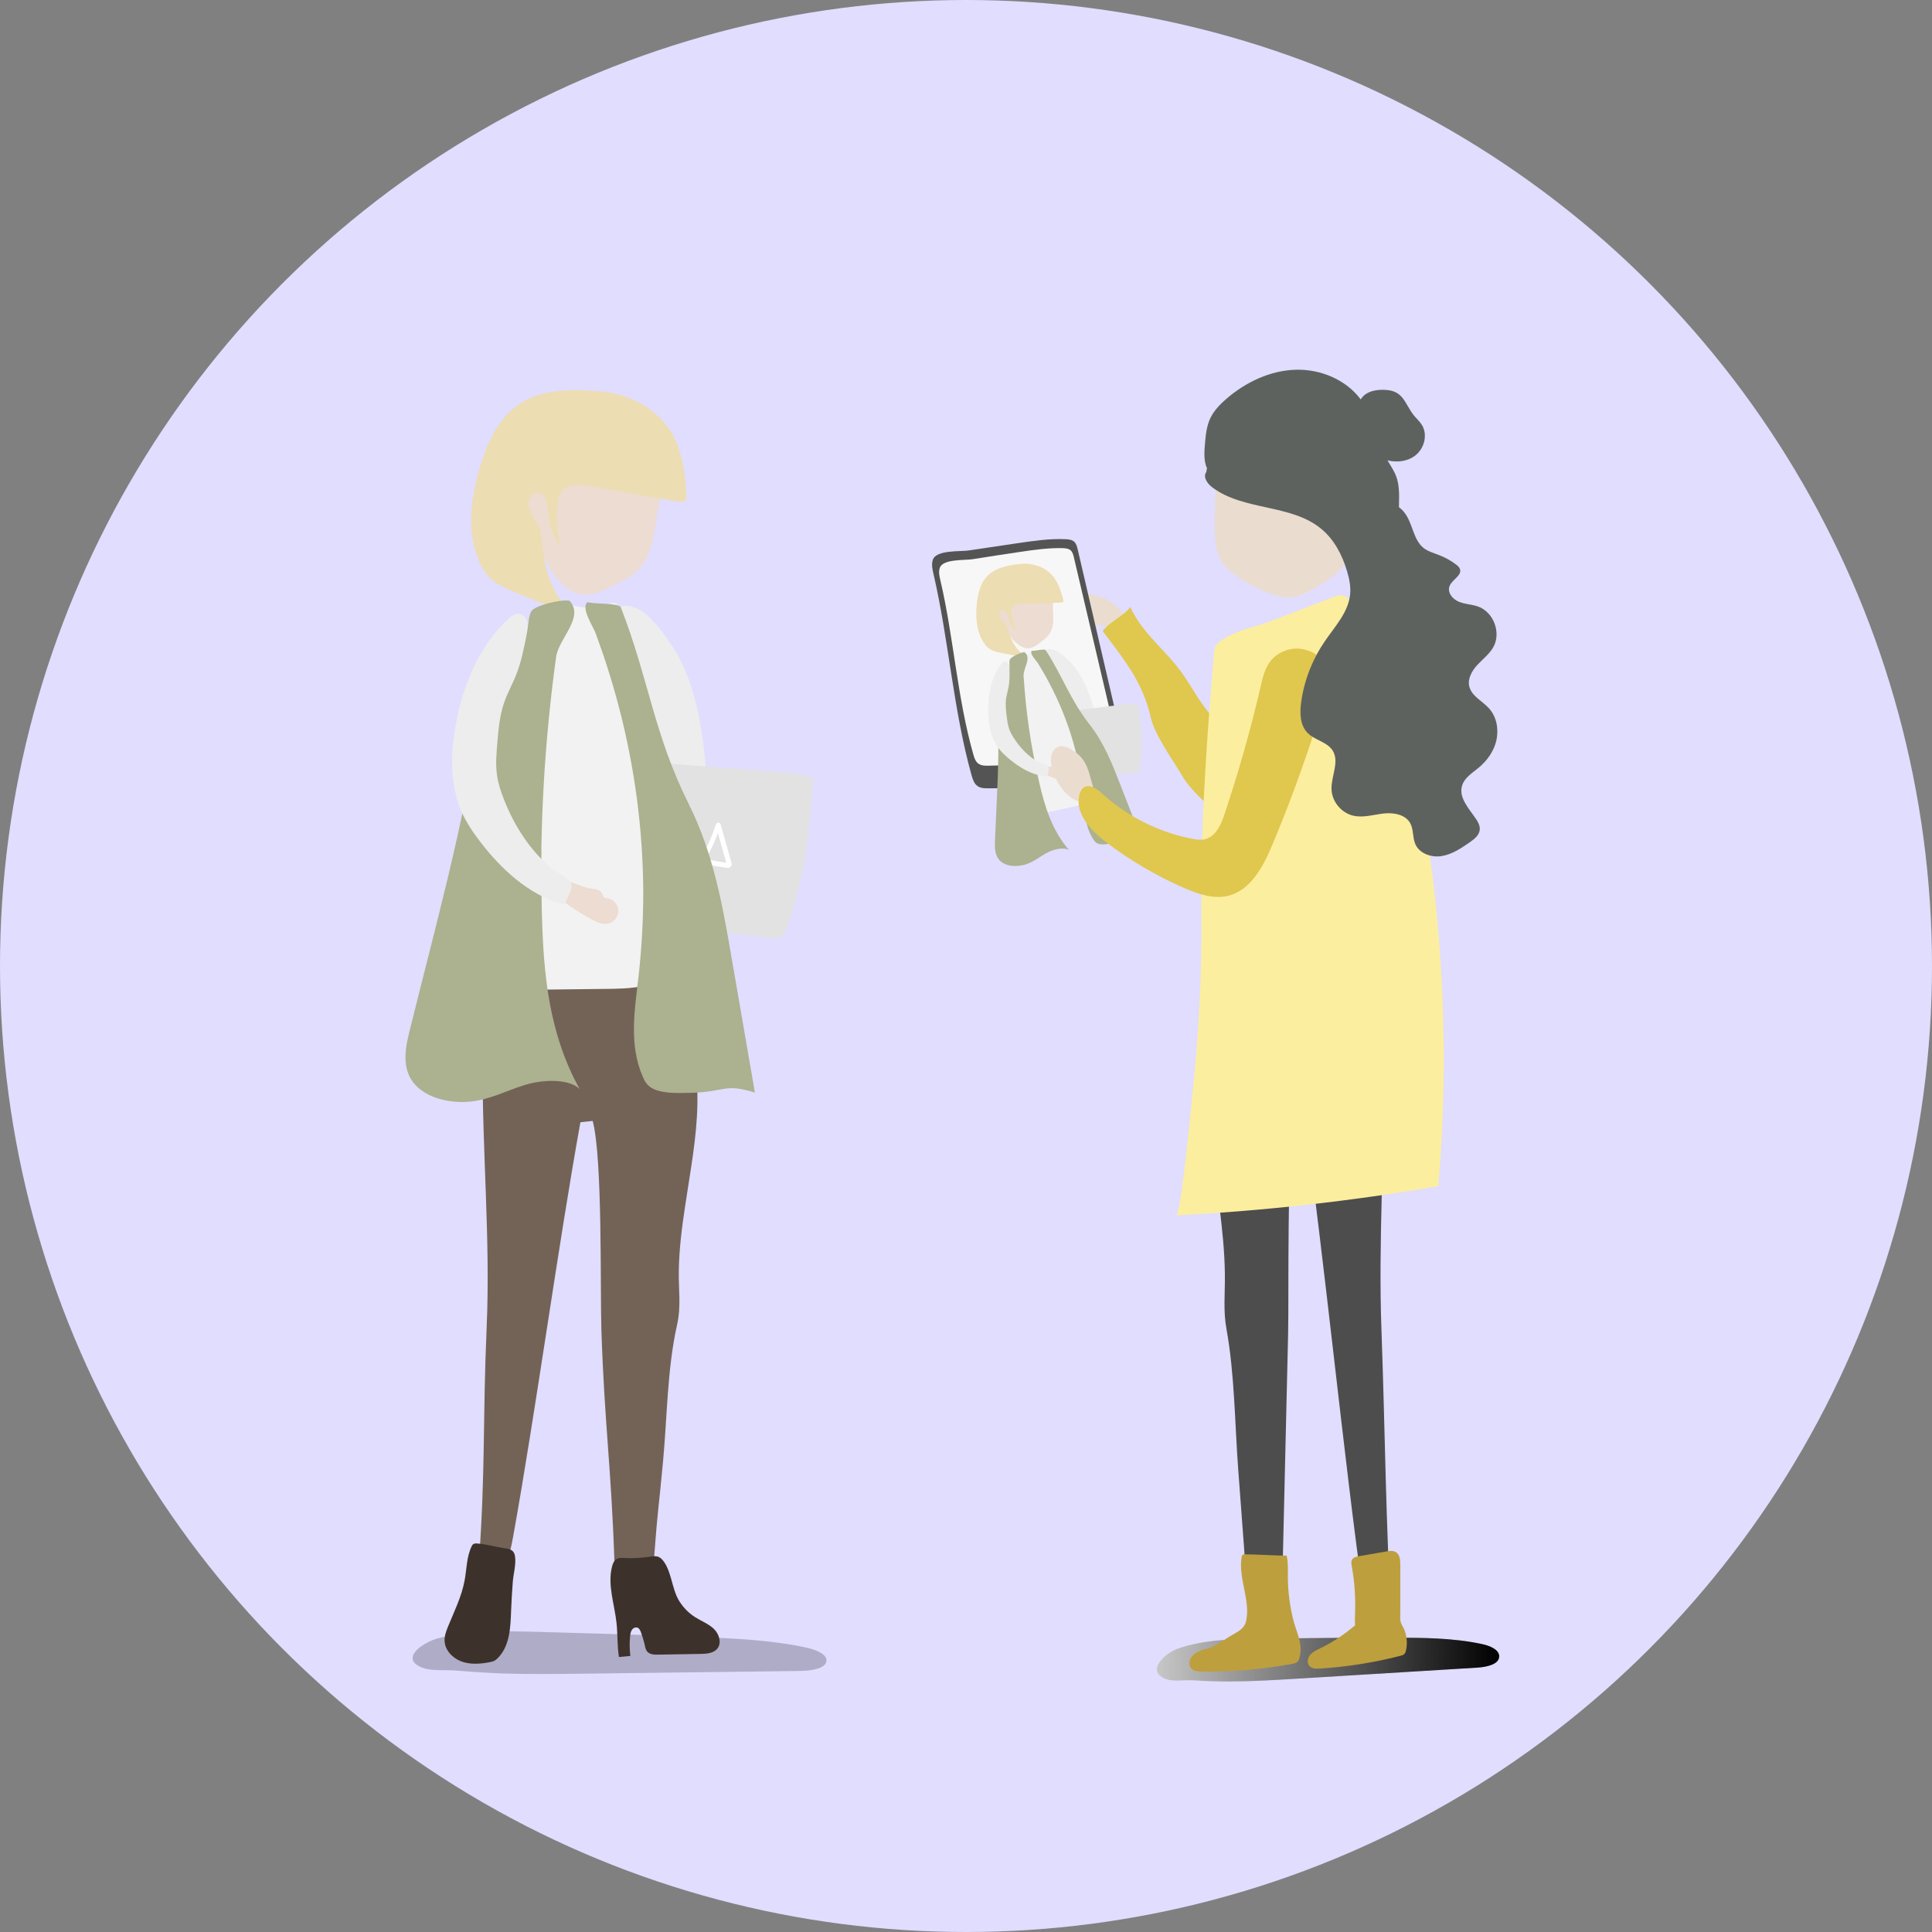 <svg width="162" height="162" viewBox="0 0 162 162" fill="none" xmlns="http://www.w3.org/2000/svg">
<rect x="0" y="0" width="162" height="162" fill="#808080" stroke="none"/>
<path d="M42.158 140.322C44.348 140.392 46.538 140.372 48.728 140.342C54.838 140.262 60.948 140.192 67.058 140.112C68.008 140.102 69.238 139.922 69.298 139.272C69.358 138.692 68.388 138.322 67.568 138.142C64.638 137.512 61.558 137.382 58.518 137.262C54.048 137.092 49.568 136.952 45.098 136.832C42.308 136.762 39.438 136.702 36.838 137.342C35.418 137.692 33.338 139.172 35.598 139.902C36.228 140.102 37.488 140.022 38.168 140.072C39.498 140.182 40.818 140.272 42.158 140.322Z" fill="url(#paint0_linear)"/>
<circle cx="81" cy="81" r="81" fill="#E0DDFF"/>
<path opacity="0.22" d="M42.158 140.322C44.348 140.392 46.538 140.372 48.728 140.342C54.838 140.262 60.948 140.192 67.058 140.112C68.008 140.102 69.238 139.922 69.298 139.272C69.358 138.692 68.388 138.322 67.568 138.142C64.638 137.512 61.558 137.382 58.518 137.262C54.048 137.092 49.568 136.952 45.098 136.832C42.308 136.762 39.438 136.702 36.838 137.342C35.418 137.692 33.338 139.172 35.598 139.902C36.228 140.102 37.488 140.022 38.168 140.072C39.498 140.182 40.818 140.272 42.158 140.322Z" fill="url(#paint1_linear)"/>
<path d="M54.458 61.812C53.218 59.322 52.218 56.732 51.218 54.142C50.848 53.172 50.588 51.922 51.348 51.212C51.808 50.782 52.528 50.712 53.128 50.912C53.728 51.112 54.228 51.532 54.668 51.982C55.318 52.652 55.858 53.412 56.368 54.182C58.678 57.692 59.048 62.332 59.348 66.522C59.568 69.652 59.068 72.972 60.408 75.812C59.908 76.002 59.398 76.192 58.898 76.382C58.778 76.422 58.648 76.472 58.528 76.412C58.408 76.352 58.368 76.212 58.328 76.082C57.718 73.762 57.278 71.422 56.488 69.122C55.678 66.772 55.548 64.062 54.458 61.812Z" fill="#EDEDED"/>
<path d="M64.678 78.632C64.918 78.672 65.168 78.722 65.388 78.622C65.678 78.502 65.818 78.182 65.938 77.882C67.478 73.872 67.918 69.532 68.188 65.242C67.278 64.882 66.278 64.802 65.308 64.732C62.658 64.532 59.998 64.332 57.348 64.132C55.788 64.012 54.208 63.902 52.668 64.192C52.488 68.552 52.298 72.902 52.118 77.262C52.098 77.532 63.648 78.442 64.678 78.632Z" fill="#E2E2E2"/>
<path d="M60.188 71.372C60.208 71.372 60.238 71.362 60.258 71.342C60.218 71.342 60.198 71.352 60.188 71.372Z" fill="white"/>
<path d="M58.808 72.392C59.538 72.542 60.278 72.672 61.018 72.782C61.128 72.802 61.208 72.732 61.248 72.662C61.328 72.622 61.388 72.542 61.358 72.432C61.048 71.332 60.738 70.232 60.428 69.132C60.368 68.922 60.088 68.942 60.028 69.132C59.688 70.172 59.238 71.152 58.688 72.102C58.618 72.192 58.668 72.362 58.808 72.392ZM60.198 69.862C60.428 70.692 60.668 71.512 60.898 72.342C60.318 72.252 59.748 72.152 59.178 72.042C59.578 71.332 59.918 70.612 60.198 69.862Z" fill="white"/>
<path d="M53.768 47.472C53.128 48.272 52.168 48.752 51.248 49.192C50.488 49.562 49.688 49.932 48.848 49.852C47.398 49.712 46.458 48.292 45.738 47.022C44.658 45.112 43.548 43.102 43.528 40.912C43.498 38.922 44.438 36.942 45.988 35.702C47.538 34.462 49.678 33.992 51.608 34.452C53.928 35.012 56.628 36.642 56.048 39.332C55.788 40.552 55.338 41.702 55.128 42.942C54.878 44.462 54.758 46.222 53.768 47.472Z" fill="#EDDCD1"/>
<path d="M56.628 36.892C57.278 38.332 57.468 39.942 57.558 41.522C57.568 41.662 57.568 41.822 57.488 41.932C57.348 42.122 57.058 42.102 56.828 42.062C54.378 41.622 51.938 41.182 49.488 40.752C48.658 40.602 47.658 40.512 47.118 41.152C46.818 41.502 46.748 41.992 46.718 42.452C46.638 43.542 46.718 44.632 46.948 45.702C46.298 44.872 46.038 43.812 45.948 42.762C45.898 42.162 45.748 41.372 45.148 41.292C44.558 41.222 44.198 42.012 44.358 42.582C44.518 43.162 44.958 43.612 45.178 44.162C45.348 44.592 45.388 45.062 45.438 45.522C45.578 46.822 45.828 48.122 46.398 49.292C46.968 50.462 47.878 51.512 49.068 52.042C48.088 51.652 47.118 51.252 46.138 50.862C45.108 50.452 44.088 50.032 43.068 49.612C42.338 49.312 41.598 48.982 41.048 48.422C40.668 48.042 40.388 47.572 40.178 47.072C39.098 44.612 39.478 41.762 40.238 39.192C40.838 37.182 41.738 35.132 43.468 33.932C45.478 32.542 48.128 32.622 50.558 32.842C53.048 33.092 55.568 34.542 56.628 36.892Z" fill="#EDDDB2"/>
<path d="M40.808 111.242C41.128 103.962 40.428 96.532 40.468 89.212C40.248 86.672 40.598 84.082 41.478 81.692C41.528 81.542 41.588 81.392 41.698 81.282C42.038 80.932 42.618 81.112 43.078 81.302C47.418 83.092 52.548 82.662 56.498 80.122C57.278 81.312 57.508 82.782 57.708 84.192C58.028 86.482 58.368 88.762 58.458 91.062V91.072C58.478 91.562 58.488 92.062 58.478 92.552C58.428 95.422 57.878 98.242 57.458 101.072C57.178 102.912 56.938 104.772 56.918 106.642C56.898 108.172 57.118 109.562 56.778 111.062C55.948 114.752 55.948 118.762 55.598 122.522C55.228 126.552 55.158 126.422 54.858 130.462C54.848 130.622 54.838 130.782 54.818 130.942C54.618 130.992 51.518 131.712 51.518 130.912C51.258 123.082 50.688 119.402 50.428 111.572C50.318 108.272 50.538 97.132 49.698 93.992C49.358 94.022 49.008 94.062 48.668 94.102C46.798 104.472 44.898 118.472 43.028 128.842C42.868 129.752 42.668 130.742 42.068 131.332C41.468 131.922 40.348 131.762 40.168 130.852C40.718 122.932 40.468 119.172 40.808 111.242Z" fill="#736357"/>
<path d="M49.178 57.412C49.188 57.412 49.208 57.422 49.218 57.422C49.198 57.422 49.188 57.412 49.178 57.412Z" fill="white"/>
<path d="M49.098 57.392C49.108 57.392 49.108 57.402 49.118 57.402C49.108 57.392 49.098 57.392 49.098 57.392Z" fill="white"/>
<path d="M49.128 57.402C49.118 57.402 49.118 57.392 49.118 57.392C49.138 57.402 49.158 57.402 49.178 57.412C49.158 57.412 49.148 57.412 49.128 57.402Z" fill="#1D4360"/>
<path d="M39.798 80.872C41.478 77.862 42.338 74.342 41.888 70.912C41.548 68.332 40.498 65.712 41.188 63.202C41.548 61.902 42.348 60.772 43.048 59.622C44.648 56.982 45.748 54.042 46.288 51.002C46.318 50.842 46.348 50.682 46.458 50.572C46.688 50.342 47.078 50.472 47.378 50.582C48.448 50.992 49.648 51.042 50.748 50.752C51.378 50.582 51.528 50.342 51.918 50.872C52.248 51.322 52.408 52.082 52.608 52.602C53.508 54.942 54.298 57.352 54.488 59.862C54.588 61.122 54.538 62.402 54.908 63.612C55.208 64.602 55.778 65.472 56.248 66.402C57.928 69.772 58.138 73.672 59.388 77.232C59.588 77.812 59.828 78.382 59.888 78.992C59.948 79.602 59.818 80.262 59.378 80.692C59.068 81.002 58.638 81.152 58.228 81.292C57.628 81.502 57.018 81.722 56.418 81.932C55.578 82.232 54.738 82.522 53.868 82.692C52.808 82.902 51.718 82.912 50.628 82.922C48.628 82.942 46.638 82.972 44.638 82.992C43.498 83.002 42.368 83.022 41.228 82.932C40.468 82.872 39.518 82.572 39.458 81.812C39.448 81.492 39.628 81.172 39.798 80.872Z" fill="#F2F2F2"/>
<path d="M52.378 130.642C52.148 130.632 51.908 130.602 51.708 130.722C51.488 130.852 51.378 131.112 51.318 131.362C50.928 132.912 51.528 134.512 51.698 136.102C51.798 137.042 51.748 138.002 51.898 138.942C52.218 138.912 52.538 138.882 52.858 138.852C52.788 138.292 52.778 137.732 52.838 137.172C52.858 136.992 52.888 136.812 52.988 136.662C53.088 136.512 53.288 136.422 53.458 136.482C53.608 136.542 53.678 136.702 53.738 136.852C53.868 137.202 53.978 137.562 54.058 137.922C54.098 138.122 54.138 138.342 54.278 138.492C54.488 138.732 54.858 138.752 55.188 138.742C56.378 138.722 57.568 138.702 58.748 138.682C59.258 138.672 59.828 138.632 60.148 138.242C60.538 137.762 60.298 137.002 59.858 136.582C59.408 136.152 58.808 135.932 58.288 135.602C57.718 135.242 57.238 134.742 56.898 134.152C56.318 133.152 56.298 131.642 55.528 130.772C55.208 130.412 54.848 130.472 54.408 130.542C53.738 130.632 53.068 130.682 52.378 130.642Z" fill="#3D322B"/>
<path d="M39.988 129.422C39.878 129.412 39.768 129.422 39.678 129.482C39.618 129.522 39.578 129.592 39.548 129.662C39.118 130.542 39.138 131.562 38.958 132.522C38.708 133.882 38.078 135.132 37.558 136.412C37.408 136.782 37.268 137.172 37.278 137.572C37.298 138.352 37.928 139.022 38.658 139.302C39.388 139.582 40.208 139.532 40.978 139.392C41.138 139.362 41.298 139.332 41.438 139.262C41.588 139.192 41.708 139.072 41.818 138.952C42.758 137.932 42.808 136.412 42.858 135.022C42.888 134.222 42.938 133.432 42.998 132.642C43.048 131.972 43.298 131.122 43.178 130.462C43.078 129.902 42.658 129.862 42.168 129.802C41.438 129.682 40.728 129.462 39.988 129.422Z" fill="#3D322B"/>
<path d="M45.438 76.622C45.568 81.582 45.998 86.622 48.598 91.302C47.658 90.432 45.528 90.512 44.018 90.972C42.508 91.432 41.168 92.172 39.518 92.362C38.098 92.522 36.568 92.222 35.558 91.572C33.608 90.332 33.878 88.322 34.308 86.592C36.448 77.912 38.878 69.242 40.178 60.502C40.438 58.782 40.678 57.002 41.988 55.482C42.758 54.592 43.888 53.802 44.198 52.802C44.358 52.292 44.288 51.762 44.548 51.272C44.808 50.782 46.958 50.242 47.758 50.372C49.028 51.792 46.848 53.502 46.628 55.102C46.388 56.832 46.188 58.552 46.018 60.282C45.668 63.802 45.468 67.332 45.398 70.862C45.388 72.782 45.388 74.702 45.438 76.622Z" fill="#ACB18F"/>
<path d="M53.548 81.832C53.228 84.662 52.708 87.572 53.908 90.312C54.038 90.602 54.188 90.902 54.498 91.132C55.298 91.722 56.748 91.662 57.988 91.632C60.888 91.552 60.688 90.812 63.298 91.612C62.648 87.852 61.998 84.092 61.348 80.332C60.598 75.972 59.838 71.592 57.748 67.412C54.828 61.572 54.378 56.872 52.058 50.932C51.908 50.542 49.848 50.672 49.258 50.492C48.688 51.012 49.728 52.492 49.958 53.132C50.328 54.142 50.678 55.152 50.998 56.172C51.638 58.202 52.178 60.252 52.608 62.312C53.478 66.452 53.918 70.632 53.938 74.812C53.938 77.142 53.808 79.492 53.548 81.832Z" fill="#ACB18F"/>
<path d="M49.588 74.512C49.898 74.542 50.248 74.562 50.418 74.822C50.508 74.962 50.528 75.152 50.668 75.252C50.758 75.322 50.878 75.322 50.988 75.342C51.448 75.432 51.828 75.862 51.848 76.332C51.868 76.802 51.548 77.272 51.098 77.412C50.588 77.572 50.038 77.332 49.568 77.072C48.688 76.602 47.858 76.062 47.068 75.452C46.978 75.382 46.888 75.312 46.848 75.212C46.628 74.722 46.978 73.992 47.478 73.952C48.068 73.912 48.938 74.462 49.588 74.512Z" fill="#EDDCD1"/>
<path d="M46.288 72.842C44.438 71.322 43.118 69.232 42.248 67.012C41.988 66.342 41.758 65.652 41.668 64.942C41.548 64.072 41.628 63.202 41.698 62.332C41.798 61.152 41.898 59.952 42.298 58.842C42.558 58.102 42.948 57.402 43.248 56.672C43.698 55.562 43.928 54.382 44.158 53.212C44.228 52.872 44.288 52.522 44.218 52.192C44.148 51.852 43.908 51.532 43.568 51.472C43.198 51.412 42.858 51.672 42.578 51.932C40.098 54.262 38.768 57.592 38.188 60.942C37.778 63.312 37.728 65.832 38.688 68.032C39.088 68.942 39.648 69.772 40.248 70.562C42.008 72.862 44.248 74.932 47.008 75.792C47.108 75.822 47.218 75.852 47.298 75.802C47.378 75.762 47.408 75.672 47.448 75.592C47.628 75.162 48.088 74.522 47.868 74.042C47.668 73.592 46.658 73.152 46.288 72.842Z" fill="#EDEDED"/>
<path d="M103.278 140.992C105.088 140.982 106.908 140.872 108.718 140.762C113.768 140.452 118.818 140.142 123.878 139.832C124.668 139.782 125.678 139.562 125.708 138.912C125.738 138.332 124.928 137.992 124.248 137.852C121.808 137.332 119.258 137.322 116.738 137.322C113.038 137.322 109.328 137.352 105.628 137.402C103.318 137.432 100.938 137.492 98.808 138.222C97.648 138.622 95.958 140.182 97.858 140.822C98.378 141.002 99.428 140.862 99.988 140.892C101.068 140.962 102.178 141.002 103.278 140.992Z" fill="url(#paint2_linear)"/>
<path opacity="0.22" d="M103.278 140.992C105.088 140.982 106.908 140.872 108.718 140.762C113.768 140.452 118.818 140.142 123.878 139.832C124.668 139.782 125.678 139.562 125.708 138.912C125.738 138.332 124.928 137.992 124.248 137.852C121.808 137.332 119.258 137.322 116.738 137.322C113.038 137.322 109.328 137.352 105.628 137.402C103.318 137.432 100.938 137.492 98.808 138.222C97.648 138.622 95.958 140.182 97.858 140.822C98.378 141.002 99.428 140.862 99.988 140.892C101.068 140.962 102.178 141.002 103.278 140.992Z" fill="url(#paint3_linear)"/>
<path d="M94.458 51.962C94.398 51.592 94.118 51.302 93.838 51.042C93.698 50.912 93.548 50.772 93.398 50.652C92.608 50.032 91.578 49.722 90.568 49.812C90.278 49.842 89.978 49.902 89.768 50.092C89.598 50.252 89.498 50.472 89.458 50.702C89.448 50.752 89.438 50.812 89.458 50.862C89.498 51.052 89.728 51.122 89.918 51.152C90.118 51.182 90.328 51.222 90.488 51.342C90.648 51.462 90.748 51.702 90.648 51.872C90.598 51.952 90.518 52.012 90.498 52.102C90.468 52.252 90.618 52.382 90.768 52.432C91.318 52.612 91.918 52.322 92.478 52.442C92.648 52.482 92.818 52.552 92.988 52.602C93.158 52.642 93.348 52.662 93.508 52.572C93.668 52.552 93.838 52.522 93.998 52.482C94.158 52.442 94.338 52.382 94.418 52.242C94.468 52.162 94.478 52.062 94.458 51.962Z" fill="#EADDD0"/>
<path d="M85.368 45.542C86.678 45.352 88.008 45.152 89.338 45.212C89.598 45.222 89.878 45.252 90.068 45.422C90.248 45.582 90.308 45.832 90.368 46.072C91.728 51.912 93.078 57.752 94.438 63.592C94.458 63.692 94.488 63.792 94.468 63.892C94.428 64.122 94.198 64.252 93.998 64.352C90.598 66.002 86.678 66.072 82.908 66.102C82.578 66.102 82.228 66.102 81.968 65.912C81.678 65.712 81.568 65.352 81.468 65.012C79.928 59.502 79.568 53.722 78.278 48.142C78.188 47.752 78.088 47.332 78.218 46.942C78.498 46.102 80.458 46.262 81.178 46.162C82.568 45.962 83.968 45.752 85.368 45.542Z" fill="#545454"/>
<path d="M85.438 46.292C86.648 46.112 87.878 45.932 89.098 45.962C89.338 45.972 89.598 45.992 89.768 46.142C89.928 46.282 89.988 46.492 90.038 46.702C91.228 51.762 92.418 56.822 93.608 61.892C93.628 61.972 93.648 62.062 93.628 62.152C93.588 62.352 93.378 62.472 93.188 62.562C90.038 64.032 86.418 64.132 82.938 64.202C82.638 64.212 82.318 64.212 82.068 64.052C81.808 63.882 81.698 63.562 81.618 63.272C80.258 58.492 79.978 53.482 78.848 48.642C78.768 48.302 78.688 47.942 78.808 47.602C79.078 46.862 80.878 46.992 81.538 46.892C82.848 46.682 84.148 46.482 85.438 46.292Z" fill="#F7F7F7"/>
<path d="M87.678 65.012C87.708 65.062 87.758 65.102 87.798 65.132C87.908 65.202 88.028 65.242 88.158 65.232C88.288 65.222 88.408 65.172 88.488 65.082C88.738 64.792 88.638 64.292 88.208 64.262C87.888 64.242 87.488 64.702 87.678 65.012Z" fill="#F7F7F7"/>
<path d="M101.288 59.672C100.278 58.422 99.588 56.942 98.558 55.712C97.168 54.052 95.688 52.862 94.768 50.902C94.338 51.572 92.898 52.242 92.468 52.912C94.138 55.182 95.808 57.092 96.508 60.212C96.838 61.652 98.398 63.802 99.148 65.082C99.548 65.762 100.088 66.352 100.658 66.902C101.888 68.092 103.348 69.132 105.028 69.432C107.578 69.882 110.068 68.202 110.018 65.472C109.968 63.022 106.648 63.252 104.968 62.492C103.538 61.852 102.258 60.882 101.288 59.672Z" fill="#E0C74E"/>
<path d="M105.958 49.562C106.758 49.892 107.528 50.102 108.088 50.112C108.748 50.122 109.358 49.792 109.938 49.482C111.128 48.832 112.378 48.112 112.988 46.902C113.338 46.192 113.428 45.382 113.498 44.592C113.668 42.602 113.748 40.612 113.728 38.612C113.718 37.592 113.668 36.502 113.098 35.652C112.148 34.212 110.178 33.962 108.448 33.862C106.748 33.762 104.948 33.682 103.438 34.482C101.868 35.322 102.228 36.562 102.108 38.102C101.958 40.032 101.868 41.972 101.848 43.902C101.838 45.002 101.878 46.162 102.448 47.102C102.998 47.992 104.518 48.972 105.958 49.562Z" fill="#EADDD0"/>
<path d="M115.838 111.582C115.558 104.062 116.108 96.402 116.048 88.832C116.218 86.212 115.928 83.542 115.198 81.072C115.148 80.922 115.108 80.762 115.018 80.642C114.738 80.282 114.268 80.472 113.898 80.662C110.368 82.522 106.188 82.092 102.958 79.482C102.318 80.712 102.138 82.232 101.988 83.692C101.738 86.052 101.468 88.412 101.398 90.792V90.802C101.388 91.312 101.378 91.822 101.388 92.332C101.438 95.292 101.888 98.202 102.248 101.122C102.478 103.022 102.688 104.942 102.708 106.862C102.728 108.442 102.558 109.882 102.838 111.422C103.528 115.222 103.538 119.362 103.828 123.252C104.148 127.412 104.458 131.572 104.718 135.742C104.728 135.912 104.738 136.072 104.748 136.242C104.918 136.302 107.438 137.032 107.438 136.202C107.628 128.112 107.818 120.022 108.008 111.932C108.088 108.532 107.878 97.032 108.548 93.782C108.828 93.822 109.108 93.852 109.388 93.892C110.938 104.592 112.798 123.342 114.348 134.042C114.488 134.982 114.648 136.002 115.138 136.612C115.628 137.222 116.538 137.042 116.688 136.112C116.198 127.932 116.138 119.762 115.838 111.582Z" fill="#4D4D4D"/>
<path d="M108.538 136.172C108.508 136.082 108.488 135.982 108.458 135.892C108.148 134.672 107.988 133.412 107.988 132.152C107.988 131.582 108.018 131.002 107.888 130.442C107.158 130.452 105.108 130.322 104.378 130.332C104.318 130.332 104.248 130.332 104.198 130.372C104.148 130.412 104.128 130.492 104.118 130.552C103.798 132.292 104.878 134.202 104.488 135.932C104.328 136.622 103.688 136.872 103.098 137.222C102.588 137.532 101.578 138.282 100.968 138.282C100.618 138.422 100.248 138.562 99.988 138.842C99.728 139.122 99.628 139.582 99.868 139.882C100.078 140.142 100.458 140.162 100.788 140.172C103.328 140.192 105.878 139.972 108.378 139.512C108.528 139.482 108.688 139.452 108.798 139.342C108.888 139.252 108.928 139.132 108.958 139.022C109.248 137.912 108.828 137.132 108.538 136.172Z" fill="#BE9F3E"/>
<path d="M117.818 136.822C117.738 136.552 117.558 136.322 117.468 136.062C117.368 135.792 117.418 135.452 117.418 135.162C117.418 133.842 117.418 132.532 117.418 131.212C117.418 130.812 117.378 130.342 117.038 130.142C116.808 130.002 116.508 130.042 116.248 130.092C115.478 130.222 114.698 130.362 113.928 130.492C113.728 130.532 113.498 130.572 113.388 130.742C113.278 130.912 113.308 131.132 113.348 131.332C113.578 132.602 113.668 133.892 113.628 135.172C113.618 135.542 113.588 135.912 113.628 136.282C112.738 137.042 111.758 137.702 110.698 138.212C110.388 138.362 110.068 138.512 109.848 138.772C109.628 139.042 109.568 139.462 109.808 139.712C110.018 139.932 110.358 139.932 110.648 139.912C112.928 139.772 115.208 139.412 117.418 138.842C117.548 138.812 117.688 138.772 117.778 138.662C117.848 138.582 117.878 138.472 117.898 138.362C118.008 137.862 117.978 137.322 117.818 136.822Z" fill="#BE9F3E"/>
<path d="M105.948 52.302C106.278 52.192 106.608 52.062 106.928 51.942C108.558 51.312 110.188 50.682 111.808 50.062C112.048 49.972 112.308 49.872 112.558 49.922C112.758 49.962 112.918 50.082 113.078 50.212C116.128 52.662 116.958 56.652 117.798 60.282C120.768 73.112 121.718 86.362 120.608 99.462C113.338 100.712 105.998 101.532 98.618 101.912C99.028 101.892 99.858 92.922 99.958 92.042C100.508 86.862 100.798 81.642 100.738 76.432C100.678 71.202 100.948 65.982 101.318 60.762C101.468 58.652 101.638 56.542 101.828 54.432C101.898 53.602 104.288 52.752 104.888 52.622C105.258 52.522 105.608 52.412 105.948 52.302Z" fill="#FCEE9F"/>
<path d="M89.578 58.772C88.868 57.862 88.248 56.892 87.618 55.912C87.388 55.542 87.178 55.062 87.428 54.702C87.578 54.492 87.868 54.402 88.128 54.432C88.388 54.462 88.628 54.592 88.848 54.742C89.168 54.962 89.448 55.222 89.728 55.502C90.958 56.742 91.498 58.602 91.968 60.282C92.318 61.542 92.388 62.932 93.168 63.982C92.978 64.102 92.788 64.222 92.598 64.342C92.558 64.372 92.498 64.402 92.448 64.382C92.398 64.372 92.368 64.312 92.338 64.262C91.898 63.362 91.528 62.452 91.008 61.582C90.488 60.692 90.208 59.602 89.578 58.772Z" fill="#EDEDED"/>
<path d="M95.138 64.782C95.238 64.782 95.348 64.782 95.428 64.722C95.538 64.652 95.568 64.502 95.588 64.372C95.878 62.612 95.698 60.802 95.458 59.032C95.058 58.962 94.648 59.012 94.238 59.062C93.138 59.202 92.038 59.342 90.938 59.482C90.288 59.562 89.638 59.652 89.038 59.892C89.328 61.682 89.618 63.472 89.898 65.262C89.918 65.382 94.708 64.792 95.138 64.782Z" fill="#E2E2E2"/>
<path d="M88.098 52.982C87.898 53.362 87.548 53.632 87.208 53.892C86.928 54.102 86.638 54.322 86.288 54.362C85.688 54.422 85.188 53.922 84.788 53.462C84.188 52.772 83.568 52.042 83.378 51.152C83.198 50.342 83.418 49.462 83.948 48.822C84.478 48.192 85.308 47.812 86.138 47.842C87.128 47.882 88.368 48.312 88.358 49.462C88.358 49.982 88.268 50.492 88.288 51.012C88.308 51.662 88.408 52.392 88.098 52.982Z" fill="#EDDCD1"/>
<path d="M88.388 48.442C88.778 48.972 88.978 49.612 89.148 50.252C89.168 50.312 89.178 50.372 89.158 50.422C89.118 50.512 88.998 50.532 88.898 50.532C87.868 50.552 86.828 50.582 85.798 50.602C85.448 50.612 85.038 50.652 84.868 50.962C84.778 51.132 84.788 51.332 84.808 51.522C84.868 51.972 84.988 52.412 85.168 52.832C84.838 52.552 84.638 52.132 84.518 51.712C84.448 51.472 84.318 51.162 84.068 51.182C83.818 51.202 83.738 51.552 83.858 51.772C83.968 51.992 84.188 52.142 84.328 52.352C84.438 52.512 84.488 52.702 84.548 52.882C84.708 53.402 84.918 53.912 85.248 54.342C85.578 54.772 86.038 55.122 86.568 55.242C86.138 55.162 85.708 55.082 85.278 55.002C84.828 54.922 84.368 54.832 83.918 54.742C83.598 54.682 83.268 54.612 82.998 54.422C82.808 54.302 82.658 54.132 82.528 53.942C81.888 53.032 81.798 51.832 81.898 50.722C81.978 49.852 82.168 48.942 82.778 48.312C83.478 47.582 84.568 47.392 85.578 47.282C86.618 47.182 87.758 47.562 88.388 48.442Z" fill="#EDDDB2"/>
<path d="M85.178 67.762C85.608 66.392 85.668 64.892 85.198 63.532C84.848 62.512 84.198 61.532 84.278 60.452C84.318 59.892 84.548 59.362 84.738 58.832C85.168 57.622 85.378 56.332 85.348 55.052C85.348 54.982 85.348 54.912 85.378 54.862C85.448 54.752 85.618 54.772 85.758 54.792C86.228 54.872 86.718 54.792 87.148 54.582C87.388 54.462 87.428 54.352 87.638 54.532C87.808 54.692 87.938 54.982 88.058 55.182C88.618 56.062 89.138 56.982 89.428 57.982C89.568 58.482 89.658 59.012 89.908 59.472C90.118 59.852 90.418 60.162 90.688 60.492C91.658 61.722 92.058 63.302 92.868 64.642C92.998 64.862 93.138 65.072 93.218 65.322C93.298 65.562 93.298 65.842 93.148 66.062C93.048 66.212 92.888 66.312 92.728 66.402C92.498 66.542 92.268 66.672 92.048 66.812C91.728 67.002 91.418 67.192 91.078 67.332C90.658 67.502 90.218 67.602 89.778 67.692C88.968 67.872 88.158 68.042 87.348 68.222C86.888 68.322 86.428 68.422 85.958 68.482C85.638 68.522 85.228 68.482 85.148 68.172C85.088 68.042 85.138 67.902 85.178 67.762Z" fill="#F2F2F2"/>
<path d="M87.128 65.562C87.588 67.572 88.188 69.592 89.638 71.282C89.178 71.002 88.318 71.212 87.748 71.532C87.168 71.842 86.688 72.262 86.028 72.472C85.458 72.652 84.818 72.662 84.348 72.482C83.448 72.142 83.398 71.292 83.428 70.562C83.578 66.842 83.848 63.112 83.648 59.442C83.608 58.722 83.558 57.972 83.968 57.242C84.208 56.812 84.598 56.402 84.648 55.972C84.668 55.752 84.598 55.542 84.668 55.322C84.738 55.102 85.568 54.702 85.898 54.682C86.538 55.152 85.788 56.032 85.828 56.702C85.878 57.422 85.938 58.142 86.008 58.862C86.158 60.322 86.368 61.782 86.638 63.222C86.788 64.002 86.948 64.782 87.128 65.562Z" fill="#ACB18F"/>
<path d="M90.868 67.012C90.968 68.192 91.008 69.422 91.718 70.442C91.798 70.552 91.878 70.662 92.028 70.722C92.408 70.902 92.988 70.752 93.488 70.632C94.658 70.362 94.518 70.072 95.648 70.182C95.068 68.702 94.498 67.222 93.918 65.742C93.248 64.032 92.578 62.302 91.378 60.772C89.708 58.632 89.128 56.752 87.688 54.522C87.598 54.372 86.768 54.602 86.508 54.572C86.318 54.832 86.868 55.352 87.018 55.592C87.258 55.972 87.478 56.362 87.698 56.742C88.128 57.522 88.518 58.312 88.868 59.112C89.568 60.732 90.098 62.392 90.448 64.092C90.638 65.062 90.778 66.032 90.868 67.012Z" fill="#ACB18F"/>
<path d="M88.648 64.352C88.778 64.332 88.918 64.322 89.008 64.412C89.058 64.462 89.078 64.542 89.148 64.572C89.188 64.592 89.238 64.582 89.288 64.582C89.488 64.582 89.668 64.722 89.718 64.912C89.768 65.102 89.668 65.322 89.498 65.412C89.298 65.522 89.058 65.462 88.848 65.402C88.448 65.282 88.068 65.132 87.698 64.952C87.658 64.932 87.618 64.912 87.588 64.872C87.458 64.692 87.538 64.362 87.738 64.302C87.978 64.232 88.378 64.392 88.648 64.352Z" fill="#EDDCD1"/>
<path d="M87.158 63.952C86.278 63.482 85.568 62.742 85.028 61.912C84.868 61.662 84.718 61.402 84.618 61.122C84.498 60.782 84.458 60.412 84.408 60.052C84.348 59.562 84.298 59.062 84.358 58.582C84.408 58.262 84.508 57.942 84.568 57.622C84.658 57.132 84.658 56.632 84.648 56.132C84.648 55.992 84.648 55.842 84.588 55.712C84.528 55.582 84.408 55.472 84.258 55.472C84.098 55.482 83.988 55.612 83.898 55.742C83.078 56.902 82.818 58.362 82.858 59.782C82.888 60.782 83.078 61.812 83.648 62.632C83.888 62.972 84.188 63.262 84.498 63.532C85.408 64.322 86.488 64.982 87.688 65.102C87.728 65.102 87.778 65.112 87.808 65.082C87.838 65.062 87.848 65.022 87.848 64.982C87.888 64.792 88.018 64.492 87.888 64.312C87.788 64.142 87.338 64.042 87.158 63.952Z" fill="#EDEDED"/>
<path d="M91.428 65.182C91.318 64.772 91.198 64.362 90.988 63.982C90.718 63.492 90.288 63.102 89.808 62.822C89.508 62.642 89.148 62.502 88.808 62.592C88.508 62.682 88.288 62.952 88.188 63.242C88.088 63.542 88.108 63.862 88.158 64.172C88.378 65.462 89.668 67.552 91.218 67.212C91.488 67.152 91.788 66.992 91.818 66.712C91.828 66.612 91.798 66.512 91.778 66.412C91.658 66.012 91.538 65.602 91.428 65.182Z" fill="#EADDD0"/>
<path d="M106.668 70.882C105.918 72.672 104.878 74.642 102.988 75.112C101.758 75.412 100.468 74.972 99.298 74.462C96.968 73.442 94.758 72.152 92.738 70.612C91.458 69.632 90.118 68.202 90.508 66.642C90.568 66.402 90.678 66.162 90.888 66.022C91.378 65.702 91.988 66.152 92.418 66.542C94.518 68.462 97.168 69.792 99.968 70.332C100.318 70.402 100.688 70.452 101.028 70.372C101.938 70.162 102.388 69.152 102.678 68.262C103.858 64.742 104.868 61.172 105.708 57.562C105.868 56.862 106.028 56.152 106.438 55.562C107.068 54.652 108.298 54.192 109.378 54.462C112.888 55.352 110.798 59.522 110.098 61.692C109.078 64.792 107.938 67.862 106.668 70.882Z" fill="#E0C74E"/>
<path d="M124.868 59.412C124.308 58.782 123.398 58.382 123.198 57.552C123.048 56.902 123.428 56.242 123.878 55.752C124.338 55.262 124.888 54.842 125.218 54.262C125.888 53.062 125.248 51.332 123.948 50.862C123.418 50.672 122.838 50.672 122.318 50.452C121.798 50.242 121.338 49.672 121.548 49.142C121.758 48.592 122.608 48.262 122.418 47.712C122.358 47.552 122.228 47.432 122.088 47.332C121.638 46.992 121.138 46.722 120.608 46.522C120.198 46.362 119.758 46.242 119.408 45.982C118.498 45.292 118.478 43.922 117.788 43.012C117.648 42.822 117.478 42.662 117.298 42.522C117.308 42.422 117.308 42.322 117.308 42.222C117.328 41.432 117.338 40.622 117.048 39.882C116.878 39.442 116.598 39.052 116.368 38.642C116.358 38.632 116.358 38.612 116.348 38.602C117.148 38.802 118.038 38.692 118.688 38.182C119.438 37.592 119.728 36.442 119.228 35.632C119.028 35.312 118.738 35.072 118.508 34.772C117.788 33.812 117.668 32.822 116.288 32.702C115.488 32.632 114.538 32.762 114.098 33.492C112.868 31.842 110.748 30.952 108.688 31.002C106.518 31.052 104.448 32.042 102.808 33.462C102.298 33.912 101.808 34.412 101.508 35.022C101.208 35.632 101.118 36.312 101.058 36.982C100.998 37.642 100.888 38.632 101.208 39.242L101.148 39.582C100.848 39.992 101.238 40.562 101.648 40.862C104.278 42.852 108.278 42.242 110.808 44.362C111.878 45.252 112.548 46.542 112.948 47.882C113.138 48.522 113.278 49.192 113.208 49.862C113.048 51.362 111.928 52.532 111.078 53.782C110.048 55.292 109.358 57.042 109.108 58.852C108.978 59.762 108.998 60.812 109.648 61.462C110.258 62.082 111.288 62.202 111.748 62.942C112.328 63.872 111.618 65.072 111.648 66.172C111.678 67.212 112.478 68.182 113.498 68.402C114.328 68.582 115.178 68.312 116.018 68.212C116.858 68.122 117.858 68.292 118.258 69.042C118.538 69.572 118.438 70.232 118.678 70.782C119.028 71.582 120.028 71.922 120.888 71.782C121.748 71.642 122.498 71.142 123.218 70.642C123.608 70.372 124.028 70.052 124.078 69.582C124.108 69.252 123.948 68.932 123.758 68.662C123.168 67.792 122.288 66.872 122.598 65.872C122.798 65.212 123.458 64.812 123.988 64.372C124.708 63.772 125.278 62.972 125.478 62.062C125.678 61.122 125.488 60.102 124.868 59.412Z" fill="#5E625E"/>
<defs>
<linearGradient id="paint0_linear" x1="34.642" y1="138.042" x2="69.274" y2="139.696" gradientUnits="userSpaceOnUse">
<stop stop-color="white"/>
<stop offset="1"/>
</linearGradient>
<linearGradient id="paint1_linear" x1="34.642" y1="138.042" x2="69.274" y2="139.696" gradientUnits="userSpaceOnUse">
<stop/>
<stop offset="1"/>
</linearGradient>
<linearGradient id="paint2_linear" x1="97" y1="139.004" x2="125.696" y2="139.338" gradientUnits="userSpaceOnUse">
<stop stop-color="white"/>
<stop offset="1"/>
</linearGradient>
<linearGradient id="paint3_linear" x1="97" y1="139.004" x2="125.696" y2="139.338" gradientUnits="userSpaceOnUse">
<stop/>
<stop offset="1"/>
</linearGradient>
</defs>
</svg>

